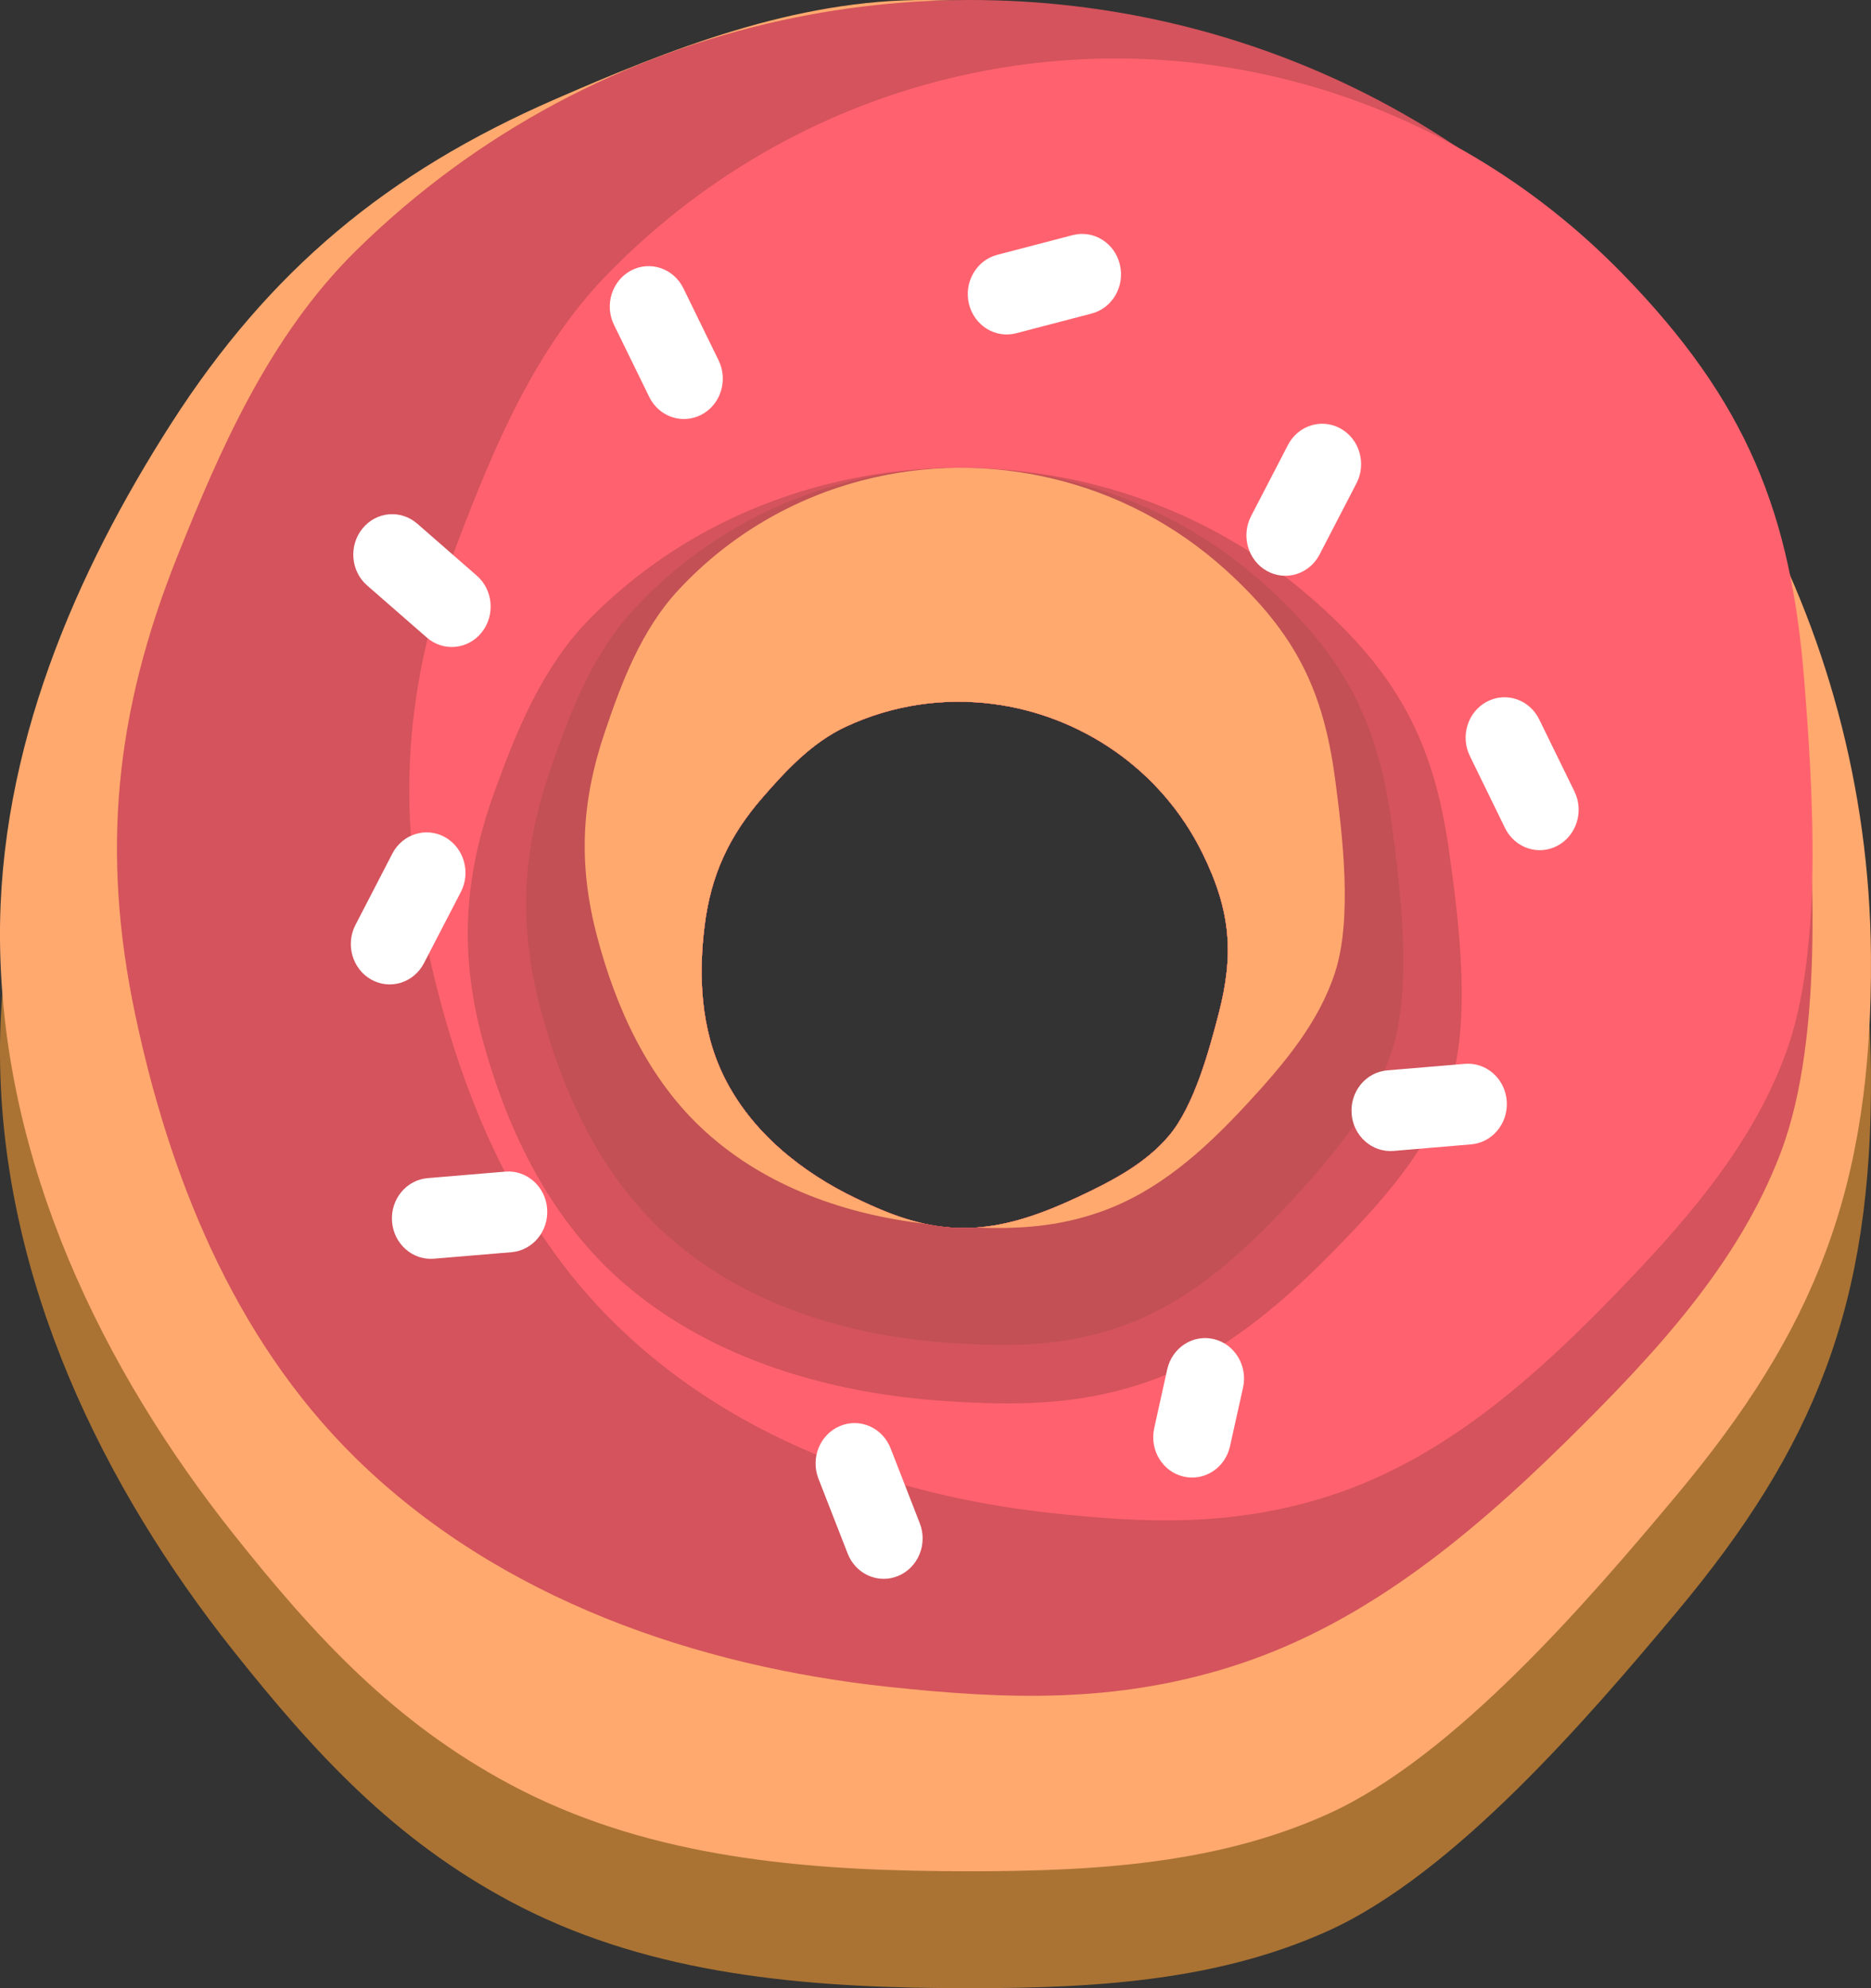 <svg width="32" height="34" viewBox="0 0 32 34" fill="none" xmlns="http://www.w3.org/2000/svg">
<rect x="0" y="0" width="32" height="34" fill="#333333" stroke="none"/>
<g clip-path="url(#clip0_7_2063)">
<path fill-rule="evenodd" clip-rule="evenodd" d="M8.734 32.52C10.951 33.702 13.463 33.976 16.125 33.998C18.478 34.017 20.712 33.926 22.717 33.019C24.877 32.041 27.165 29.374 28.673 27.572C31.021 24.766 32.031 22.33 31.999 18.332C31.977 15.465 31.219 12.765 29.91 10.418C28.597 8.065 26.73 6.066 24.491 4.607C21.995 2.981 19.037 2.026 15.871 2C13.596 1.982 11.438 2.85 9.485 3.701C6.625 4.948 4.607 6.624 2.93 9.239C1.306 11.771 -0.026 14.802 0 18.071C0.031 21.902 1.772 25.437 3.99 28.229C5.391 29.992 6.743 31.458 8.734 32.52ZM16.367 20.998C17.076 21.027 17.75 20.791 18.431 20.473C19.032 20.192 19.59 19.898 19.991 19.425C20.422 18.916 20.68 17.965 20.845 17.327C21.101 16.334 21.061 15.596 20.566 14.591C20.211 13.87 19.689 13.28 19.07 12.847C18.448 12.412 17.729 12.134 16.981 12.038C16.147 11.931 15.277 12.049 14.467 12.427C13.885 12.698 13.441 13.18 13.047 13.632C12.47 14.294 12.16 14.962 12.052 15.826C11.947 16.662 11.977 17.589 12.382 18.411C12.856 19.374 13.73 20.055 14.636 20.491C15.208 20.765 15.73 20.971 16.367 20.998Z" fill="#AA7333"/>
<path fill-rule="evenodd" clip-rule="evenodd" d="M8.734 30.52C10.951 31.702 13.463 31.976 16.125 31.998C18.478 32.017 20.712 31.926 22.717 31.019C24.877 30.041 27.165 27.374 28.673 25.572C31.021 22.766 32.031 20.33 31.999 16.332C31.977 13.465 31.219 10.765 29.91 8.418C28.597 6.065 26.73 4.066 24.491 2.607C21.995 0.981 19.037 0.026 15.871 0C13.596 -0.018 11.438 0.85 9.485 1.701C6.625 2.948 4.607 4.624 2.93 7.239C1.306 9.771 -0.026 12.802 0 16.071C0.031 19.902 1.772 23.437 3.99 26.229C5.391 27.992 6.743 29.458 8.734 30.52ZM16.367 20.998C17.076 21.027 17.75 20.791 18.431 20.473C19.032 20.192 19.59 19.898 19.991 19.425C20.422 18.916 20.68 17.965 20.845 17.327C21.101 16.334 21.061 15.596 20.566 14.591C20.211 13.87 19.689 13.28 19.07 12.847C18.448 12.412 17.729 12.134 16.981 12.038C16.147 11.931 15.277 12.049 14.467 12.427C13.885 12.698 13.441 13.18 13.047 13.632C12.47 14.294 12.16 14.962 12.052 15.826C11.947 16.662 11.977 17.589 12.382 18.411C12.856 19.374 13.73 20.055 14.636 20.491C15.208 20.765 15.73 20.971 16.367 20.998Z" fill="#FFA96E"/>
<path fill-rule="evenodd" clip-rule="evenodd" d="M21.028 28.511C23.23 27.826 25.04 26.367 26.787 24.649C28.331 23.129 29.726 21.617 30.449 19.73C31.227 17.697 31.006 14.496 30.831 12.359C30.558 9.03 29.653 6.81 27.068 4.266C25.213 2.44 22.988 1.201 20.63 0.547C18.266 -0.108 15.768 -0.175 13.375 0.347C10.706 0.928 8.168 2.241 6.091 4.284C4.599 5.753 3.751 7.715 3.026 9.532C1.964 12.194 1.727 14.583 2.313 17.352C2.88 20.033 3.959 22.845 6.073 24.925C8.551 27.363 11.952 28.498 15.187 28.846C17.23 29.065 19.05 29.126 21.028 28.511ZM16.367 20.998C17.076 21.027 17.75 20.791 18.431 20.473C19.032 20.192 19.59 19.898 19.991 19.425C20.422 18.916 20.68 17.965 20.845 17.327C21.101 16.334 21.061 15.596 20.566 14.591C20.211 13.87 19.689 13.28 19.07 12.847C18.448 12.412 17.729 12.134 16.981 12.038C16.147 11.931 15.277 12.049 14.467 12.427C13.885 12.698 13.441 13.18 13.047 13.632C12.47 14.294 12.16 14.962 12.052 15.826C11.947 16.662 11.977 17.589 12.382 18.411C12.856 19.374 13.73 20.055 14.636 20.491C15.208 20.765 15.73 20.971 16.367 20.998Z" fill="#D4535C"/>
<path fill-rule="evenodd" clip-rule="evenodd" d="M22.747 25.578C24.569 24.988 26.068 23.73 27.513 22.249C28.791 20.939 29.946 19.635 30.544 18.009C31.188 16.256 31.005 13.497 30.86 11.654C30.635 8.785 29.885 6.87 27.746 4.677C26.211 3.104 24.369 2.035 22.418 1.472C20.461 0.907 18.394 0.849 16.414 1.299C14.205 1.8 12.105 2.931 10.386 4.693C9.15 5.96 8.449 7.651 7.849 9.217C6.97 11.512 6.774 13.571 7.259 15.958C7.729 18.27 8.621 20.694 10.37 22.487C12.421 24.589 15.236 25.567 17.913 25.867C19.604 26.056 21.11 26.108 22.747 25.578ZM16.367 20.998C17.076 21.027 17.75 20.791 18.431 20.473C19.032 20.192 19.59 19.898 19.991 19.425C20.422 18.916 20.68 17.965 20.845 17.327C21.101 16.334 21.061 15.596 20.566 14.591C20.211 13.87 19.689 13.28 19.07 12.847C18.448 12.412 17.729 12.134 16.981 12.038C16.147 11.931 15.277 12.049 14.467 12.427C13.885 12.698 13.441 13.18 13.047 13.632C12.47 14.294 12.16 14.962 12.052 15.826C11.947 16.662 11.977 17.589 12.382 18.411C12.856 19.374 13.73 20.055 14.636 20.491C15.208 20.765 15.73 20.971 16.367 20.998Z" fill="#FF626E"/>
<path fill-rule="evenodd" clip-rule="evenodd" d="M19.545 23.657C20.81 23.235 21.824 22.394 22.792 21.41C23.648 20.541 24.417 19.678 24.782 18.622C25.175 17.485 24.949 15.722 24.782 14.546C24.523 12.713 23.927 11.505 22.34 10.152C21.202 9.182 19.865 8.542 18.468 8.228C17.067 7.913 15.606 7.925 14.225 8.261C12.684 8.635 11.241 9.41 10.09 10.579C9.262 11.42 8.827 12.519 8.458 13.537C7.919 15.027 7.852 16.351 8.278 17.868C8.69 19.337 9.405 20.868 10.703 21.974C12.223 23.271 14.244 23.83 16.144 23.958C17.344 24.038 18.409 24.036 19.545 23.657ZM16.367 20.998C17.076 21.027 17.75 20.791 18.431 20.473C19.032 20.192 19.59 19.898 19.991 19.425C20.422 18.916 20.68 17.965 20.845 17.327C21.101 16.334 21.061 15.596 20.566 14.591C20.211 13.87 19.689 13.28 19.07 12.847C18.448 12.412 17.729 12.134 16.981 12.038C16.147 11.931 15.277 12.049 14.467 12.427C13.885 12.698 13.441 13.18 13.047 13.632C12.47 14.294 12.16 14.962 12.052 15.826C11.947 16.662 11.977 17.589 12.382 18.411C12.856 19.374 13.73 20.055 14.636 20.491C15.208 20.765 15.73 20.971 16.367 20.998Z" fill="#D4535C"/>
<path fill-rule="evenodd" clip-rule="evenodd" d="M19.187 22.678C20.303 22.283 21.197 21.494 22.052 20.572C22.807 19.757 23.485 18.949 23.808 17.959C24.154 16.892 23.955 15.239 23.808 14.136C23.579 12.419 23.053 11.286 21.653 10.018C20.648 9.108 19.469 8.508 18.236 8.213C17 7.918 15.711 7.93 14.492 8.244C13.133 8.595 11.86 9.322 10.844 10.418C10.114 11.206 9.73 12.237 9.404 13.191C8.928 14.588 8.869 15.829 9.245 17.251C9.609 18.628 10.24 20.064 11.384 21.101C12.726 22.317 14.509 22.841 16.186 22.96C17.245 23.036 18.184 23.034 19.187 22.678ZM16.367 20.998C17.076 21.027 17.75 20.791 18.431 20.473C19.032 20.192 19.59 19.898 19.991 19.425C20.422 18.916 20.68 17.965 20.845 17.327C21.101 16.334 21.061 15.596 20.566 14.591C20.211 13.87 19.689 13.28 19.07 12.847C18.448 12.412 17.729 12.134 16.981 12.038C16.147 11.931 15.277 12.049 14.467 12.427C13.885 12.698 13.441 13.18 13.047 13.632C12.47 14.294 12.16 14.962 12.052 15.826C11.947 16.662 11.977 17.589 12.382 18.411C12.856 19.374 13.73 20.055 14.636 20.491C15.208 20.765 15.73 20.971 16.367 20.998Z" fill="#C25054"/>
<path d="M18.829 20.721C19.796 20.379 20.571 19.695 21.311 18.896C21.966 18.19 22.554 17.489 22.833 16.631C23.134 15.706 22.961 14.274 22.834 13.318C22.635 11.83 22.179 10.848 20.966 9.749C20.095 8.96 19.073 8.44 18.005 8.185C16.934 7.929 15.817 7.939 14.76 8.212C13.582 8.516 12.479 9.145 11.598 10.095C10.965 10.779 10.632 11.672 10.351 12.499C9.938 13.71 9.887 14.785 10.213 16.018C10.528 17.211 11.074 18.455 12.067 19.354C13.119 20.308 14.484 20.77 15.81 20.926C15.406 20.839 15.033 20.681 14.636 20.491C13.73 20.055 12.856 19.374 12.382 18.411C11.977 17.589 11.947 16.662 12.052 15.826C12.16 14.962 12.47 14.294 13.047 13.632C13.441 13.18 13.885 12.698 14.467 12.427C15.277 12.049 16.147 11.931 16.981 12.038C17.729 12.134 18.448 12.412 19.07 12.847C19.689 13.28 20.211 13.87 20.566 14.591C21.061 15.596 21.101 16.334 20.845 17.327C20.68 17.965 20.422 18.916 19.991 19.425C19.59 19.898 19.032 20.192 18.431 20.473C17.856 20.741 17.288 20.951 16.698 20.992C17.43 21.021 18.111 20.976 18.829 20.721Z" fill="#FFA96F"/>
<path d="M16.572 5.197C16.483 4.827 16.699 4.451 17.055 4.358L18.346 4.021C18.702 3.928 19.064 4.153 19.153 4.523C19.243 4.893 19.027 5.269 18.67 5.362L17.38 5.699C17.023 5.792 16.662 5.567 16.572 5.197Z" fill="white"/>
<path d="M6.198 9.04C6.434 8.747 6.854 8.709 7.136 8.955L8.154 9.844C8.436 10.089 8.472 10.525 8.236 10.818C8 11.11 7.58 11.148 7.299 10.902L6.28 10.013C5.998 9.768 5.962 9.332 6.198 9.04Z" fill="white"/>
<path d="M20.761 22.9C21.119 22.986 21.342 23.357 21.26 23.729L21.037 24.732C20.955 25.104 20.598 25.336 20.239 25.25C19.881 25.165 19.658 24.794 19.741 24.422L19.963 23.418C20.046 23.046 20.403 22.814 20.761 22.9Z" fill="white"/>
<path d="M22.929 7.329C23.253 7.51 23.374 7.929 23.2 8.265L22.569 9.482C22.395 9.819 21.991 9.944 21.668 9.764C21.344 9.583 21.223 9.163 21.397 8.827L22.028 7.61C22.202 7.274 22.605 7.148 22.929 7.329Z" fill="white"/>
<path d="M7.612 14.317C7.935 14.498 8.056 14.918 7.882 15.254L7.251 16.471C7.077 16.807 6.674 16.933 6.35 16.752C6.027 16.571 5.905 16.152 6.08 15.816L6.71 14.598C6.884 14.262 7.288 14.136 7.612 14.317Z" fill="white"/>
<path d="M25.431 11.999C25.759 11.826 26.159 11.962 26.325 12.302L26.928 13.535C27.094 13.875 26.963 14.291 26.636 14.464C26.308 14.637 25.908 14.501 25.741 14.161L25.139 12.928C24.973 12.588 25.103 12.172 25.431 11.999Z" fill="white"/>
<path d="M10.793 4.626C11.121 4.453 11.521 4.589 11.688 4.93L12.29 6.162C12.456 6.503 12.326 6.919 11.998 7.091C11.67 7.264 11.27 7.128 11.104 6.788L10.501 5.555C10.335 5.215 10.466 4.799 10.793 4.626Z" fill="white"/>
<path d="M25.77 18.826C25.799 19.206 25.526 19.54 25.16 19.57L23.834 19.682C23.468 19.712 23.147 19.429 23.117 19.049C23.087 18.668 23.36 18.335 23.727 18.304L25.053 18.193C25.419 18.162 25.74 18.445 25.77 18.826Z" fill="white"/>
<path d="M9.358 20.669C9.387 21.05 9.114 21.383 8.748 21.414L7.422 21.525C7.056 21.556 6.735 21.272 6.705 20.892C6.675 20.511 6.948 20.178 7.315 20.147L8.641 20.036C9.007 20.005 9.328 20.289 9.358 20.669Z" fill="white"/>
<path d="M14.365 24.387C14.706 24.243 15.094 24.414 15.232 24.768L15.731 26.049C15.869 26.403 15.705 26.806 15.364 26.949C15.024 27.093 14.636 26.922 14.498 26.568L13.998 25.287C13.86 24.933 14.024 24.53 14.365 24.387Z" fill="white"/>
</g>
<defs>
<clipPath id="clip0_7_2063">
<rect width="32" height="34" fill="white"/>
</clipPath>
</defs>
</svg>
